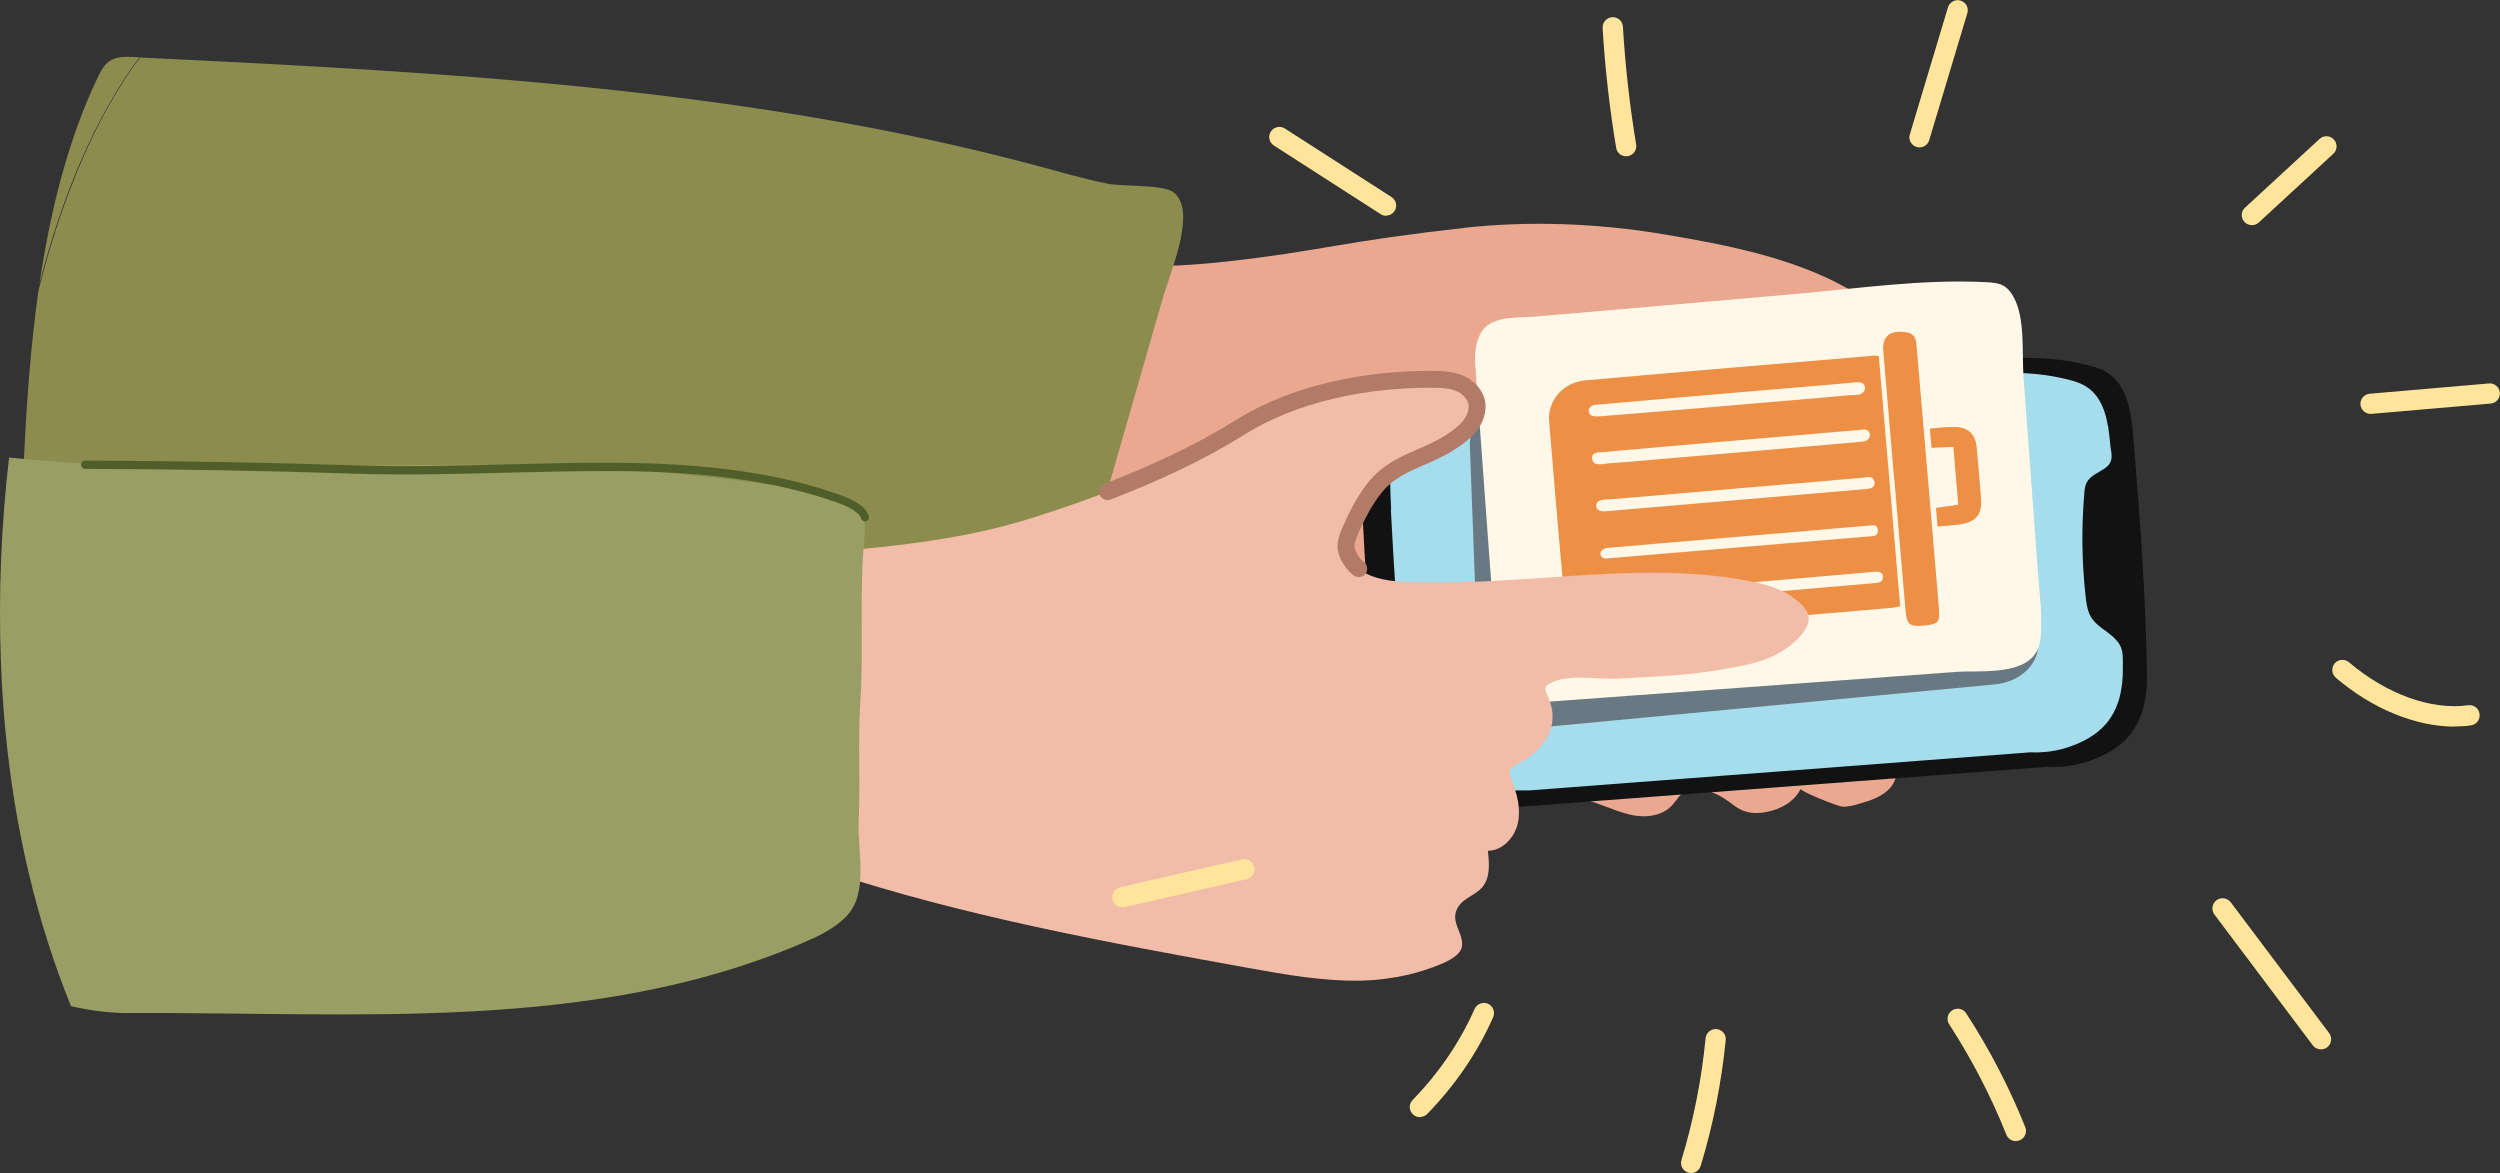 <?xml version="1.0" encoding="UTF-8"?>
<svg id="Layer_1" data-name="Layer 1" xmlns="http://www.w3.org/2000/svg" viewBox="0 0 162.67 76.33"><rect x="0" y="0" width="162.67" height="76.33" fill="#333333" stroke="none"/>
  <defs>
    <style>
      .cls-1 {
        fill: none;
        stroke: #b27b67;
        stroke-linecap: round;
        stroke-linejoin: round;
        stroke-width: 1.1px;
      }

      .cls-2 {
        fill: #505f2a;
      }

      .cls-2, .cls-3, .cls-4, .cls-5, .cls-6, .cls-7, .cls-8, .cls-9, .cls-10, .cls-11, .cls-12 {
        stroke-width: 0px;
      }

      .cls-3 {
        fill: #121212;
      }

      .cls-4 {
        fill: #a5ddec;
      }

      .cls-5 {
        fill: #999e65;
      }

      .cls-6 {
        fill: #8b8c4e;
      }

      .cls-7 {
        fill: #ee8f46;
      }

      .cls-8 {
        fill: #fff8e8;
      }

      .cls-9 {
        fill: #ffe59b;
      }

      .cls-10 {
        fill: #f1bca8;
      }

      .cls-11 {
        fill: #eaa890;
      }

      .cls-12 {
        fill: #697983;
      }
    </style>
  </defs>
  <path class="cls-11" d="m95.22,14.83c4.24-.47,8.68-.31,12.94.4,4.03.67,8.54,1.53,12.09,3.56,1.12.64,2.34,1.12,3.6,1.41.59.14,1.19.24,1.75.46.76.31,1.56.98,1.55,1.87-.02,1.6-2.04,1.5-3.16,1.82-2.03.57-4.43.54-6.45-.02-1.31-.36-2.55-.77-3.89-.9-.87-.09-2.13-.25-2.85.39-1.58,1.39.97,4.5,1.66,5.81,1.72,3.29,3.73,6.43,5.74,9.56,1.26,1.96,2.48,3.95,3.5,6.05.68,1.39,2.49,4.4,1.39,5.9-.5.68-1.37.95-2.18,1.18-.35.1-.71.2-1.07.16-.29-.03-2.67-.97-2.67-1.15-.41.83-1.3,1.33-2.21,1.5-.54.11-1.12.11-1.63-.12-.38-.17-.69-.46-1.04-.69-.54-.37-1.17-.61-1.81-.69-.19-.03-.39-.04-.58.02-.52.15-.78.73-1.16,1.11-.6.61-1.56.75-2.41.6s-1.64-.52-2.45-.8c-.66-.23-1.44-.44-2.14-.31-.6.11-.88.26-1.53,0-1.18-.46-2.56-.6-3.75-.06-.58.26-1.18.83-1.82.91s-1.25-.21-1.86-.35c-1.75-.39-3.3-1.21-4.98-1.78-1.81-.61-3.65-1.11-5.53-1.45-5.44-.99-10.99-1.16-16.5-1.58-.89-.07-1.84-.16-2.56-.67-1.65-1.16-1.21-3.61-.57-5.49,2.62-7.66,4.64-15.32,5.36-23.36.21-2.4,1.87.03,12.07-1.13,5.88-.67,7.44-1.3,15.14-2.15Z"/>
  <g>
    <path class="cls-6" d="m76.62,12.78c-.08-.11-.19-.21-.31-.3-.68-.48-3.33-.34-4.26-.53-1.56-.32-3.09-.77-4.63-1.18C48.47,5.7,28.71,4.69,9.11,3.74c-1.96,2.63-3.44,5.65-4.59,8.69-.81,2.12-1.47,4.3-2.02,6.5-.5,3.55-.76,7.13-.92,10.51-.09,1.27-.01,2.75,1.55,3.52.72.35,1.63.48,2.52.6,11.68,1.59,23.36,3.17,35.13,4.47,5.78.64,11.58,1.23,17.36,1.87,3.45.38,8.73,2.2,11.34-.39.55-.55.75-1.21.93-1.85,1.75-6.07,3.49-12.14,5.24-18.22.48-1.68,2.04-5.22.97-6.66Z"/>
    <path class="cls-6" d="m5.31,10.36c1.01-2.31,2.24-4.59,3.76-6.63-.11,0-.23-.01-.34-.02-.56-.03-1.16-.04-1.62.28-.36.25-.56.66-.75,1.05-1.95,4.07-3.09,8.71-3.79,13.42.71-2.77,1.6-5.49,2.74-8.11Z"/>
  </g>
  <g>
    <path class="cls-3" d="m88.62,32.82c.2,4.06.47,8.11.81,12.16.53,6.33,1.8,6.95,2.42,7.22.87.38,2.51.36,5.78.34.29,0,.52,0,.68,0,11.65-.88,23.29-1.77,34.94-2.65.67.04,1.89.01,3.23-.58.44-.2,1.37-.6,2.06-1.44.86-1.03,1.18-2.38,1.16-3.91-.08-5.22-.47-10.54-.91-15.74-.12-1.47-.4-3.13-1.64-3.95-.29-.19-.62-.35-1.46-.55-1.07-.26-2.68-.52-4.77-.41-12.15.72-24.29,1.43-36.44,2.15-1.18.05-3.65.32-5.04,2.11-.94,1.21-.94,2.5-.8,5.26Z"/>
    <path class="cls-4" d="m90.5,33.13c.19,3.77.44,7.53.75,11.29.49,5.88,1.68,6.45,2.25,6.7.81.35,2.34.34,5.39.31.27,0,.49,0,.64,0,10.86-.83,21.73-1.65,32.59-2.48.62.03,1.76,0,3.01-.54.41-.18,1.27-.56,1.92-1.33.8-.95,1.1-2.21,1.08-3.63-.01-.87.08-1.32-.58-1.96-.47-.45-1.1-.73-1.46-1.29-.26-.41-.33-.89-.38-1.37-.25-2.23-.28-4.48-.09-6.72.02-.26.05-.54.19-.77.23-.39.72-.58,1.11-.84.72-.49.43-1,.38-1.67-.12-1.37-.37-2.91-1.53-3.66-.27-.17-.57-.33-1.36-.51-1-.24-2.5-.48-4.45-.38-11.33.67-22.66,1.34-33.99,2.01-1.1.05-3.41.3-4.7,1.96-.87,1.12-.88,2.32-.75,4.88Z"/>
  </g>
  <path class="cls-12" d="m99.72,47.38l30.1-2.85c1.66-.16,2.9-1.37,2.78-2.7l-1.4-15.08c-.12-1.27-1.52-2.22-3.13-2.12-9.61.66-19.58,1.34-29.92,2.05-.28,0-1.02.06-1.61.48-.27.2-.41.4-.51.55-.36.52-.4,1-.39,1.25.2,5.3.4,10.68.6,16.16.05,1.43,1.62,2.45,3.48,2.28Z"/>
  <path class="cls-8" d="m100.74,45.66c3.52-.26,7.04-.52,10.56-.77,5.32-.39,10.65-.78,15.97-1.17,1.59-.12,4.79.32,5.41-1.71.1-.33.12-.69.13-1.03.05-1.33-.12-2.6-.22-3.92l-.5-6.82-.42-5.67c-.12-1.62.13-3.88-.67-5.28-.14-.24-.3-.47-.53-.63-.36-.25-.82-.28-1.26-.3-4.12-.21-8.29.41-12.4.77s-8.48.74-12.72,1.11c-1.4.12-2.8.24-4.2.36-1.01.09-2.51-.06-3.29.74-.51.53-.66,1.47-.62,2.19.47,6.45.94,12.89,1.42,19.34.12,1.67,1.61,2.92,3.32,2.79Z"/>
  <g>
    <path class="cls-7" d="m122.25,23.18c.46,5.42.92,10.82,1.39,16.27-.17.03-.35.09-.53.1-5.94.51-11.88,1.01-17.82,1.53-1.14.1-2.22.02-2.93-.86-.31-.38-.53-.89-.57-1.36-.36-3.81-.68-7.62-.99-11.43-.11-1.35.88-2.54,2.35-2.68,6.27-.56,12.55-1.08,18.83-1.61.05,0,.11.01.27.04Zm-.68,4.86s-.06-.05-.1-.06c-.16-.07-.31-.02-.48,0-.13.01-.26.02-.39.03-.51.04-1.02.09-1.53.13-2.62.22-5.23.45-7.85.67-1.3.11-2.6.23-3.9.34-.65.06-1.3.11-1.95.17-.32.03-.65.06-.97.09-.3.03-.78-.03-.81.35,0,.09.02.18.05.26.14.31.74.15,1.02.13.41-.03.82-.06,1.22-.09.8-.07,1.61-.14,2.41-.21,1.41-.12,2.82-.24,4.22-.36,1.63-.14,3.26-.28,4.88-.42.81-.07,1.63-.14,2.44-.21.41-.04.81-.07,1.22-.11.19-.02.36-.03.5-.16.16-.15.17-.41,0-.55Zm.56,6.26s-.03-.04-.05-.06c-.11-.1-.29-.06-.43-.04-.16.01-.32.03-.49.04-1.25.1-2.5.21-3.74.32-1.57.13-3.15.27-4.72.4s-3.15.27-4.72.4c-.65.06-1.31.11-1.96.17-.32.03-.65.06-.97.08-.31.03-.83,0-.91.37-.02.1.03.21.11.28.11.1.22.08.37.07,5.72-.47,11.43-.97,17.15-1.44.17-.01.34-.04.4-.21.04-.11.03-.27-.04-.38Zm-.85-9.29c-.16-.2-.52-.13-.77-.11-.26.02-.51.04-.77.07-.51.04-1.01.09-1.52.13-1.66.14-3.32.28-4.97.42-2.64.23-5.29.45-7.93.69-.37.03-.74.07-1.11.1-.28.03-.63-.02-.79.25-.07.12-.06.27.02.38.14.18.45.16.66.15.33-.03.66-.05.99-.08.66-.05,1.32-.11,1.98-.16,1.32-.11,2.64-.22,3.96-.33,2.64-.22,5.29-.45,7.93-.68.45-.04.89-.08,1.34-.12.32-.03.78.04.98-.25.08-.11.09-.25.05-.37-.01-.03-.03-.06-.05-.09Zm.59,6.13s-.02-.02-.03-.03c-.01-.01-.03-.02-.05-.03-.15-.09-.38-.02-.55,0-.23.02-.45.04-.68.06-.45.04-.91.08-1.36.12-.91.08-1.81.15-2.72.23s-1.8.15-2.7.23c-2.64.23-5.28.45-7.92.68-.37.03-.74.06-1.11.09-.28.02-.73-.02-.86.27-.08.17,0,.38.18.46.19.09.43.05.63.03,5.49-.47,10.99-.94,16.48-1.41.22-.02.47,0,.66-.13.19-.13.17-.41.03-.56Zm.56,6.67s.06-.08.07-.13c.02-.1.03-.2-.01-.29-.1-.25-.44-.19-.67-.17-5.61.49-11.22.96-16.83,1.44-.14.01-.3,0-.44.06-.07.04-.13.1-.16.17-.01.04-.01.08-.01.12,0,.04,0,.08,0,.13,0,.04,0,.09.03.12.13.26.65.13.89.11,5.33-.45,10.66-.91,15.99-1.37.19-.02.39-.03.58-.05.2-.02.37,0,.54-.13,0,0,0,0,.01-.01Z"/>
    <path class="cls-7" d="m123.26,31.28c-.24-2.81-.48-5.62-.72-8.44-.08-.98.46-1.39,1.53-1.21.58.1.6.5.64.91.35,4.13.7,8.26,1.06,12.4.13,1.54.26,3.09.39,4.63.08.95-.03,1.05-1.05,1.14-.86.07-1.04-.07-1.12-.99-.25-2.81-.48-5.62-.72-8.44h0Z"/>
    <path class="cls-7" d="m126.07,34.25l-.1-1.2c.48-.07.93-.13,1.45-.21l-.32-3.76c-.48.02-.91.04-1.42.06l-.11-1.25c.43-.04.9-.1,1.36-.11,1.07-.04,1.59.37,1.69,1.34.11,1.09.19,2.19.28,3.28.09,1.17-.37,1.64-1.69,1.76-.36.03-.71.06-1.13.1Z"/>
  </g>
  <path class="cls-10" d="m55.55,35.77c3.91-.35,7.84-.88,11.58-2.06,4.43-1.39,9.55-3.38,13.48-5.86,3.63-2.29,8.3-3.19,12.6-3.17.65,0,1.32.04,1.9.33s1.05.9.99,1.55c-.1,1.1-1.02,1.77-1.89,2.31-1.64,1.01-3.47,1.26-4.74,2.83-.69.85-1.18,1.84-1.62,2.83-.16.36-.32.75-.27,1.15.04.3.19.58.36.83,1.04,1.51,3.61,1.36,5.21,1.38,2.32.04,4.64-.12,6.96-.27,4.52-.31,9.1-.68,13.58.16,1.05.2,2.11.47,2.98,1.1.69.5,1.29,1.09.89,1.89-.36.74-1.19,1.39-1.89,1.77-.95.52-2.03.73-3.09.93-2.45.47-4.81.55-7.3.69-1.29.07-3.03-.32-4.24.22-.8.35-.43.57-.19,1.27s.24,1.37-.04,2.03c-.39.92-1.21,1.61-2.11,2.05-.17.08-.36.17-.44.35-.09.2,0,.43.08.63.36.89.63,1.87.43,2.82s-.99,1.82-1.96,1.83c.1.82.17,1.75-.37,2.38-.43.49-1.15.68-1.52,1.21-.69,1,.37,1.74.2,2.66-.13.69-1.33,1.12-1.89,1.33-1.47.55-3.15.84-4.72.87-2.43.04-4.85-.39-7.24-.82-9.24-1.67-18.51-3.36-27.43-6.3-.47-6.1-.46-12.19.07-18.29.06-.66.13-1.35.48-1.91s.53-.94,1.15-.7Z"/>
  <path class="cls-5" d="m55.74,33.24c-.23-.18-.54-.31-.84-.44-2.97-1.2-5.96-1.42-9.28-1.81-9.37-1.11-18.97-.68-28.49-.61-5.51.04-11.11-.05-16.54-.61C.08,34.18-.11,38.62.06,43.06c.22,6.17,1.17,12.31,3.04,18.2.45,1.42.96,2.83,1.52,4.21,1.29.3,2.6.46,3.91.45,14.6-.08,30.04,1.31,43.76-4.59,1.02-.44,2.06-.93,2.82-1.75,1.43-1.53.67-4.22.76-6.16.12-2.58-.06-5.18.11-7.76.24-3.62-.1-7.31.29-10.91.06-.53,0-1.11-.53-1.52Z"/>
  <path class="cls-2" d="m56.29,33.93c-.11,0-.22-.07-.25-.18-.18-.51-1.03-.86-1.66-1.08-3.81-1.34-8.35-1.98-14.28-2.02-2.42-.01-4.88.05-7.25.11-3.2.08-6.52.17-9.79.06-5.82-.19-11.72-.3-17.52-.31-.15,0-.27-.12-.27-.27s.12-.27.27-.27h0c5.81.02,11.71.12,17.53.31,3.25.11,6.56.02,9.75-.06,2.38-.06,4.84-.13,7.27-.11,5.99.04,10.59.69,14.45,2.05.84.3,1.74.7,1.99,1.41.05.14-.03.29-.17.34-.03.01-.06.01-.09.01Z"/>
  <g>
    <path class="cls-9" d="m90.19,14.04c-.12,0-.25-.03-.36-.11l-6.94-4.46c-.31-.2-.4-.61-.2-.91s.61-.4.91-.2l6.94,4.46c.31.2.4.61.2.91-.13.2-.34.3-.56.3Z"/>
    <path class="cls-9" d="m124.9,9.59c-.06,0-.13,0-.19-.03-.35-.1-.55-.47-.44-.82l2.48-8.26c.11-.35.48-.55.82-.44.35.1.55.47.44.82l-2.48,8.26c-.09.29-.35.47-.63.47Z"/>
    <path class="cls-9" d="m146.53,14.65c-.18,0-.36-.07-.49-.21-.25-.27-.23-.69.04-.93l4.85-4.47c.27-.25.69-.23.93.04.25.27.23.69-.04.93l-4.85,4.47c-.13.12-.29.17-.45.17Z"/>
    <path class="cls-9" d="m154.25,26.93c-.34,0-.63-.26-.66-.6-.03-.36.24-.68.6-.71l7.76-.67c.35-.04.68.24.71.6.03.36-.24.68-.6.71l-7.76.67s-.04,0-.06,0Z"/>
    <path class="cls-9" d="m159.73,47.28c-2.53,0-5.35-1.14-7.74-3.18-.28-.24-.31-.65-.08-.93.24-.28.65-.31.93-.08,2.45,2.08,5.35,3.13,7.76,2.8.36-.05.7.2.74.57.05.36-.2.69-.57.74-.35.05-.7.07-1.06.07Z"/>
    <path class="cls-9" d="m151.02,68.28c-.2,0-.4-.09-.53-.26l-6.4-8.51c-.22-.29-.16-.71.13-.93.29-.22.71-.16.93.13l6.4,8.51c.22.29.16.71-.13.93-.12.09-.26.13-.4.13Z"/>
    <path class="cls-9" d="m110.04,76.33c-.06,0-.13,0-.19-.03-.35-.11-.55-.47-.44-.82.78-2.57,1.31-5.24,1.57-7.93.04-.36.36-.62.72-.59.36.04.63.36.59.72-.28,2.77-.82,5.53-1.63,8.18-.09.29-.35.47-.63.47Z"/>
    <path class="cls-9" d="m131.16,74.25c-.26,0-.51-.16-.61-.42-1-2.5-2.25-4.91-3.72-7.18-.2-.31-.11-.72.2-.91.31-.2.72-.11.91.2,1.52,2.34,2.81,4.83,3.84,7.4.14.34-.03.72-.37.86-.08.03-.16.05-.25.05Z"/>
    <path class="cls-9" d="m92.39,72.69c-.17,0-.33-.06-.46-.19-.26-.25-.27-.67-.01-.93,1.71-1.76,3.07-3.75,4.03-5.92.15-.33.54-.48.87-.34.33.15.48.54.34.87-1.02,2.31-2.47,4.43-4.29,6.3-.13.13-.3.2-.47.2Z"/>
    <path class="cls-9" d="m73.03,59.03c-.3,0-.57-.21-.64-.51-.08-.36.14-.71.5-.79l7.92-1.81c.36-.08.71.14.79.5.08.36-.14.71-.5.79l-7.92,1.81s-.1.02-.15.02Z"/>
    <path class="cls-9" d="m105.81,10.17c-.32,0-.6-.23-.65-.55-.43-2.59-.73-5.21-.88-7.8-.02-.36.26-.68.62-.7.38-.02.68.26.7.62.15,2.54.44,5.12.86,7.66.06.36-.18.7-.54.76-.04,0-.07,0-.11,0Z"/>
  </g>
  <path class="cls-1" d="m72.07,31.99c3.01-1.16,6.02-2.55,8.55-4.14,3.63-2.29,8.3-3.19,12.6-3.17.65,0,1.32.04,1.9.33s1.05.9.99,1.55c-.1,1.1-1.02,1.77-1.89,2.31-1.64,1.01-3.47,1.26-4.74,2.83-.69.85-1.18,1.84-1.62,2.83-.16.36-.32.75-.27,1.15.04.3.19.58.36.83.13.19.28.35.46.49"/>
</svg>